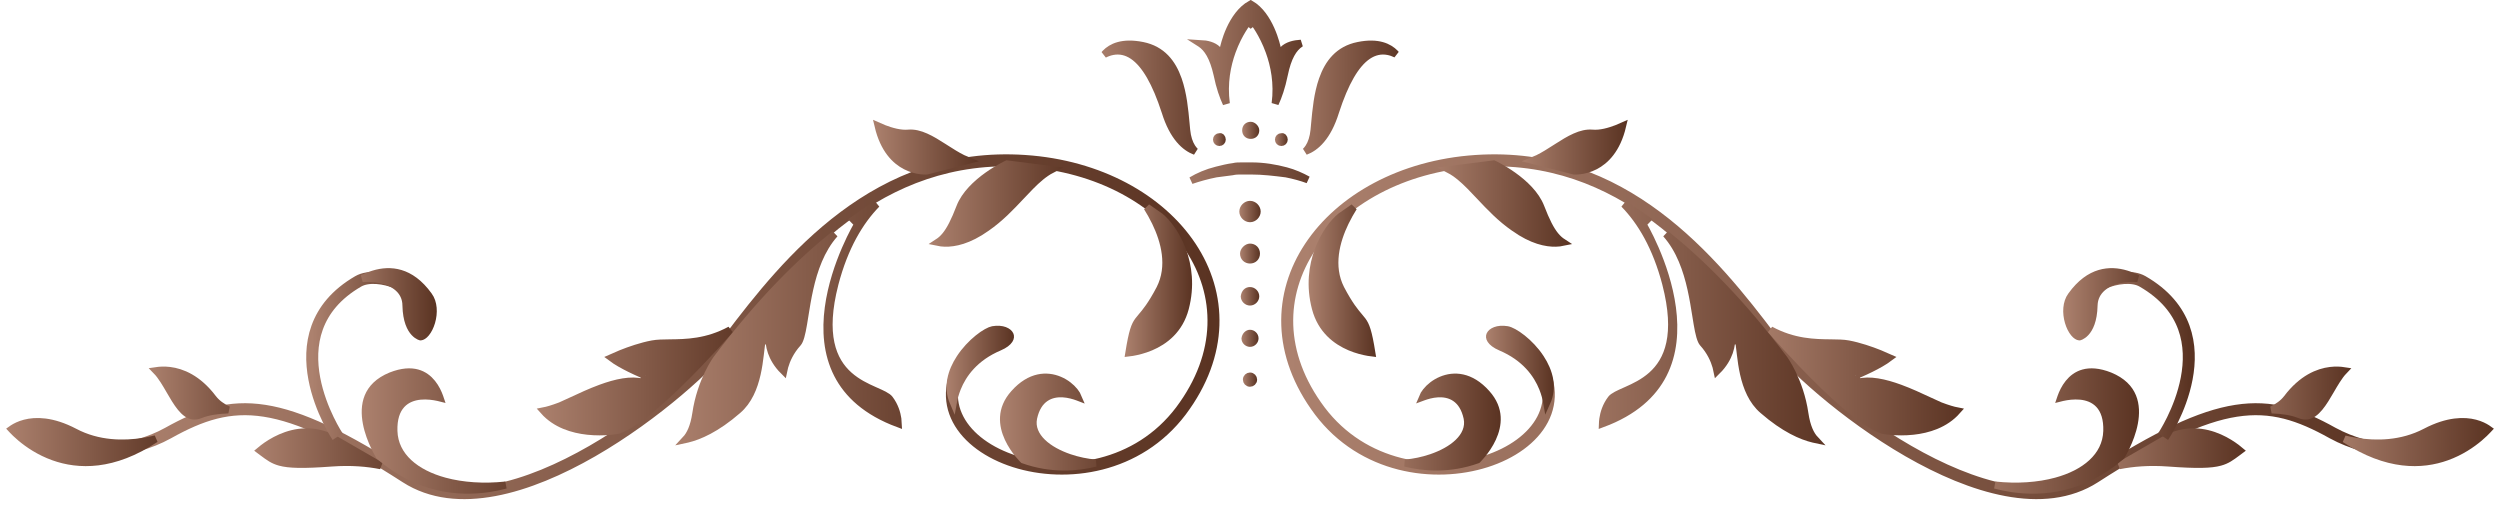 <svg id="icon" viewBox="0 0 351 71" fill="none" xmlns="http://www.w3.org/2000/svg">
<path d="M12.4 63.3C12.4 63.3 18.2 63.8 23.6 60.8C32.9 55.6 39.3 55.6 57 67C71.3 76.2 97.3 54.5 102.4 47.6C110.7 36.6 123.2 21.2 143.9 22.6C164.7 24 177.8 41.7 165.8 57.7C153.7 73.7 125.7 63.3 135.8 49.6" stroke="url(#paint0_linear_2_1218)" stroke-width="1.683" stroke-miterlimit="10" stroke-linecap="round"/>
<path d="M1.615 60.259C1.667 60.222 1.725 60.183 1.789 60.142C2.162 59.901 2.728 59.606 3.488 59.409C4.995 59.018 7.317 58.995 10.467 60.642C13.799 62.412 17.397 62.403 20.128 61.969C20.746 61.871 21.322 61.75 21.844 61.623C15.883 65.581 11.002 65.4 7.518 64.154C5.526 63.442 3.964 62.371 2.9 61.477C2.368 61.03 1.963 60.629 1.692 60.341C1.665 60.313 1.639 60.285 1.615 60.259Z" fill="url(#paint1_linear_2_1218)" stroke="url(#paint2_linear_2_1218)"/>
<path d="M29.902 55.902L29.902 55.903C30.446 56.618 31.203 57.146 32.047 57.545C30.632 57.591 29.233 57.782 28.112 58.237C27.356 58.543 26.764 58.419 26.218 58.041C25.634 57.636 25.101 56.934 24.561 56.072C24.316 55.679 24.076 55.267 23.834 54.849C23.813 54.813 23.793 54.778 23.773 54.743C23.511 54.292 23.244 53.835 22.968 53.408C22.651 52.917 22.305 52.438 21.918 52.043C22.413 51.969 23.073 51.927 23.839 52.021C25.531 52.23 27.784 53.111 29.902 55.902Z" fill="url(#paint3_linear_2_1218)" stroke="url(#paint4_linear_2_1218)"/>
<path d="M47.154 61.735L53.468 65.382C51.597 65.009 49.289 64.799 46.563 65.001C42.505 65.302 40.563 65.242 39.295 64.893C38.323 64.625 37.749 64.197 36.854 63.528C36.739 63.442 36.618 63.352 36.491 63.257C36.617 63.151 36.769 63.027 36.945 62.893C37.527 62.449 38.365 61.894 39.388 61.445C41.428 60.551 44.18 60.085 47.154 61.735Z" fill="url(#paint5_linear_2_1218)" stroke="url(#paint6_linear_2_1218)"/>
<path d="M47.4 61.3C47.4 61.3 37.7 46.8 50.3 39.5C53.1 37.9 59.4 40.6 59.1 43.1" stroke="url(#paint7_linear_2_1218)" stroke-width="1.683" stroke-miterlimit="10"/>
<path d="M60.194 41.492L60.194 41.492L60.198 41.497C60.919 42.472 60.972 43.94 60.595 45.222C60.41 45.853 60.131 46.398 59.821 46.774C59.525 47.132 59.254 47.278 59.049 47.297C59.046 47.297 59.043 47.296 59.04 47.295C58.997 47.282 58.926 47.258 58.838 47.216C58.663 47.132 58.413 46.978 58.155 46.698C57.644 46.146 57.049 45.05 57 42.894C56.998 41.842 56.559 41.011 55.869 40.404C55.191 39.808 54.285 39.44 53.337 39.247C52.553 39.088 51.707 39.044 50.888 39.106C51.368 38.863 51.901 38.637 52.469 38.466C53.627 38.118 54.918 37.998 56.225 38.39C57.528 38.78 58.898 39.691 60.194 41.492Z" fill="url(#paint8_linear_2_1218)" stroke="url(#paint9_linear_2_1218)"/>
<path d="M61.785 55.866C61.705 55.846 61.621 55.827 61.533 55.807C60.863 55.659 59.95 55.527 59.027 55.615C58.104 55.703 57.126 56.018 56.395 56.809C55.661 57.605 55.248 58.805 55.3 60.515C55.41 64.1 58.443 66.462 62.419 67.545C64.948 68.234 67.936 68.435 70.999 68.104C70.271 68.297 69.48 68.467 68.639 68.593C64.326 69.237 58.682 68.71 53.284 64.071C53.278 64.061 53.271 64.05 53.264 64.038C53.225 63.975 53.169 63.881 53.1 63.76C52.961 63.516 52.77 63.163 52.564 62.73C52.15 61.86 51.68 60.681 51.441 59.419C51.202 58.155 51.2 56.846 51.675 55.688C52.143 54.548 53.097 53.495 54.886 52.764C56.459 52.145 57.659 52.111 58.573 52.358C59.488 52.605 60.172 53.15 60.685 53.788C61.201 54.43 61.534 55.156 61.738 55.73C61.755 55.776 61.77 55.822 61.785 55.866Z" fill="url(#paint10_linear_2_1218)" stroke="url(#paint11_linear_2_1218)"/>
<path d="M76.317 57.694C76.838 57.594 77.588 57.381 78.677 56.968L78.687 56.964L78.697 56.96C79.188 56.749 79.742 56.49 80.343 56.21C81.524 55.659 82.887 55.022 84.323 54.494C86.489 53.697 88.631 53.228 90.266 53.682L90.585 52.736L90.586 52.736L90.586 52.736L90.586 52.736L90.585 52.736L90.584 52.735L90.576 52.732L90.543 52.719C90.515 52.707 90.472 52.689 90.417 52.667C90.307 52.621 90.147 52.554 89.951 52.468C89.558 52.297 89.019 52.053 88.434 51.764C87.516 51.31 86.53 50.764 85.813 50.224C86.165 50.064 86.636 49.859 87.186 49.639C88.422 49.145 90.038 48.583 91.592 48.291C92.279 48.163 93.102 48.154 94.038 48.143C96.31 48.118 99.248 48.086 102.521 46.312C101.286 47.701 99.748 49.391 98.09 51.116C96.095 53.192 93.933 55.313 91.92 57.024C89.902 58.739 88.093 59.989 86.777 60.414C86.764 60.417 86.746 60.42 86.723 60.424C86.668 60.434 86.584 60.448 86.476 60.464C86.259 60.496 85.944 60.536 85.552 60.569C84.768 60.634 83.689 60.667 82.503 60.54C80.388 60.314 78.002 59.586 76.317 57.694Z" fill="url(#paint12_linear_2_1218)" stroke="url(#paint13_linear_2_1218)"/>
<path d="M108 47.917C108 47.917 108 47.917 107.996 47.917L107.011 47.797C106.927 48.196 106.864 48.737 106.794 49.34C106.775 49.498 106.756 49.661 106.736 49.826C106.639 50.639 106.513 51.559 106.3 52.502C105.871 54.399 105.104 56.322 103.576 57.619L103.576 57.619L103.572 57.623C100.575 60.227 98.146 61.26 96.497 61.651C96.413 61.671 96.33 61.689 96.25 61.706C96.879 61.033 97.42 59.919 97.695 58.074L97.695 58.072C98.036 55.733 98.767 53.807 99.413 52.467C99.736 51.797 100.036 51.275 100.255 50.923C100.364 50.746 100.452 50.613 100.513 50.524C100.543 50.48 100.566 50.447 100.581 50.426L100.598 50.403L100.601 50.398C106.609 42.409 112.273 36.793 117.204 32.85C115.251 35.048 114.278 37.923 113.687 40.566C113.392 41.886 113.186 43.177 113.005 44.311C112.939 44.727 112.876 45.121 112.813 45.488C112.695 46.18 112.579 46.77 112.443 47.241C112.304 47.723 112.162 48.015 112.029 48.165C110.967 49.333 110.436 50.555 110.169 51.488C110.106 51.708 110.058 51.912 110.021 52.096C109.064 51.149 108.562 50.191 108.297 49.435C108.135 48.972 108.061 48.583 108.027 48.313C108.011 48.178 108.004 48.074 108.001 48.006C108 47.972 108 47.947 108 47.932L108 47.917ZM108 47.917L108 47.917L108 47.916L108 47.916C108 47.915 108 47.916 108 47.917L108 47.917ZM119.833 30.852C120.97 30.032 122.059 29.305 123.094 28.66C120.73 31.088 118.59 34.625 117.216 39.873L117.216 39.876C116.304 43.423 116.215 46.105 116.655 48.168C117.097 50.243 118.068 51.664 119.218 52.686C120.356 53.698 121.656 54.309 122.728 54.786C122.816 54.826 122.903 54.864 122.987 54.901C123.424 55.095 123.806 55.265 124.132 55.438C124.525 55.647 124.77 55.83 124.902 56.003C125.637 56.967 125.939 58.005 126.055 58.809C126.093 59.069 126.111 59.302 126.118 59.498C121.616 57.83 118.997 55.346 117.576 52.572C116.082 49.656 115.879 46.356 116.296 43.216C116.712 40.077 117.745 37.136 118.678 34.973C119.144 33.893 119.583 33.011 119.905 32.401C120.067 32.095 120.198 31.858 120.289 31.698C120.335 31.618 120.37 31.557 120.394 31.517L120.42 31.472L120.426 31.461L120.428 31.459L120.428 31.458L120.428 31.458L120.428 31.458L119.833 30.852Z" fill="url(#paint14_linear_2_1218)" stroke="url(#paint15_linear_2_1218)"/>
<path d="M130.119 24.005C130.115 24.005 130.11 24.005 130.104 24.005C130.066 24.007 130.007 24.009 129.93 24.01C129.776 24.01 129.549 24.002 129.27 23.968C128.711 23.9 127.952 23.729 127.154 23.318C125.716 22.578 124.077 21.024 123.29 17.695C123.534 17.805 123.815 17.924 124.121 18.042C125.105 18.42 126.422 18.809 127.545 18.698C128.331 18.633 129.13 18.833 129.965 19.203C130.805 19.574 131.646 20.1 132.518 20.659C132.584 20.701 132.651 20.744 132.718 20.787C133.516 21.298 134.34 21.827 135.168 22.235C135.39 22.344 135.615 22.446 135.842 22.537L130.119 24.005Z" fill="url(#paint16_linear_2_1218)" stroke="url(#paint17_linear_2_1218)"/>
<path d="M147.642 23.814C146.589 24.363 145.635 25.214 144.695 26.16C144.248 26.611 143.801 27.085 143.343 27.572C141.941 29.062 140.438 30.658 138.515 31.989L138.515 31.989L138.51 31.993C135.989 33.786 133.994 34.172 132.663 34.138C132.279 34.128 131.947 34.083 131.669 34.025C132.038 33.786 132.389 33.481 132.738 33.053C133.39 32.252 134.013 31.04 134.767 29.079C135.463 27.27 137.112 25.741 138.652 24.645C139.414 24.103 140.131 23.678 140.657 23.39C140.92 23.246 141.135 23.136 141.283 23.063C141.32 23.044 141.353 23.028 141.382 23.015L147.642 23.814Z" fill="url(#paint18_linear_2_1218)" stroke="url(#paint19_linear_2_1218)"/>
<path d="M158.984 49.474C158.801 49.505 158.636 49.529 158.493 49.546C158.988 46.46 159.317 45.667 159.802 45.01C159.93 44.837 160.076 44.666 160.244 44.468C160.81 43.803 161.629 42.843 162.843 40.533L162.843 40.533L162.846 40.527C164.455 37.361 163.495 33.848 162.225 31.22C161.849 30.441 161.44 29.728 161.05 29.11L162.899 30.4C164.875 32.01 168.054 37.01 166.416 43.273C165.617 46.328 163.511 47.904 161.568 48.727C160.593 49.139 159.667 49.358 158.984 49.474Z" fill="url(#paint20_linear_2_1218)" stroke="url(#paint21_linear_2_1218)"/>
<path d="M140.305 48.74C136.866 50.199 135.203 52.533 134.411 54.514C134.117 55.249 133.943 55.933 133.841 56.503C132.91 54.336 133.55 52.131 134.768 50.274C135.499 49.16 136.424 48.198 137.298 47.492C138.19 46.772 138.963 46.371 139.386 46.292C140.786 46.06 141.609 46.56 141.808 46.995C141.898 47.192 141.901 47.439 141.708 47.734C141.504 48.046 141.076 48.412 140.305 48.74Z" fill="url(#paint22_linear_2_1218)" stroke="url(#paint23_linear_2_1218)"/>
<path d="M142.372 55.234L142.372 55.234L142.374 55.232C143.515 53.949 144.676 53.306 145.752 53.066C146.831 52.826 147.862 52.983 148.755 53.361C149.652 53.74 150.397 54.338 150.89 54.958C151.123 55.252 151.285 55.531 151.387 55.78C151.368 55.773 151.349 55.765 151.33 55.758C150.79 55.556 150.041 55.336 149.242 55.288C148.443 55.241 147.555 55.364 146.782 55.892C146.001 56.426 145.406 57.326 145.111 58.695L145.111 58.695L145.11 58.7C144.84 60.022 145.414 61.186 146.367 62.106C147.314 63.022 148.679 63.747 150.151 64.248C151.33 64.65 152.601 64.916 153.825 65.019C151.209 65.672 147.63 65.971 143.67 64.566C143.634 64.53 143.585 64.48 143.525 64.418C143.385 64.271 143.188 64.055 142.964 63.781C142.514 63.23 141.962 62.453 141.542 61.541C141.121 60.628 140.84 59.599 140.904 58.533C140.967 57.477 141.37 56.352 142.372 55.234Z" fill="url(#paint24_linear_2_1218)" stroke="url(#paint25_linear_2_1218)"/>
<path d="M338.7 63.3C338.7 63.3 333 63.8 327.5 60.8C318.2 55.6 311.8 55.6 294.1 67C279.8 76.2 253.8 54.5 248.7 47.6C240.4 36.6 227.9 21.2 207.2 22.6C186.4 24 173.3 41.7 185.3 57.7C197.4 73.7 225.4 63.3 215.3 49.6" stroke="url(#paint26_linear_2_1218)" stroke-width="1.683" stroke-miterlimit="10" stroke-linecap="round"/>
<path d="M349.211 60.142C349.276 60.183 349.334 60.223 349.387 60.261C349.363 60.287 349.338 60.314 349.311 60.343C349.043 60.63 348.641 61.031 348.113 61.478C347.056 62.372 345.504 63.442 343.519 64.154C340.052 65.398 335.181 65.581 329.197 61.64C329.697 61.761 330.246 61.875 330.834 61.969C333.555 62.403 337.151 62.411 340.532 60.643C343.682 58.995 346.005 59.018 347.512 59.409C348.272 59.606 348.838 59.901 349.211 60.142Z" fill="url(#paint27_linear_2_1218)" stroke="url(#paint28_linear_2_1218)"/>
<path d="M322.888 58.237C321.767 57.782 320.368 57.591 318.953 57.545C319.797 57.146 320.554 56.618 321.098 55.903L321.098 55.902C323.216 53.111 325.469 52.23 327.161 52.021C327.938 51.925 328.607 51.97 329.104 52.047C328.726 52.442 328.387 52.92 328.073 53.41C327.8 53.835 327.534 54.292 327.272 54.742L327.257 54.768C326.998 55.213 326.742 55.653 326.478 56.07C325.932 56.931 325.39 57.633 324.798 58.039C324.243 58.42 323.644 58.543 322.888 58.237Z" fill="url(#paint29_linear_2_1218)" stroke="url(#paint30_linear_2_1218)"/>
<path d="M304.437 65.001C301.711 64.799 299.403 65.009 297.532 65.382L303.846 61.735C306.82 60.085 309.572 60.551 311.612 61.445C312.635 61.894 313.473 62.449 314.055 62.893C314.231 63.027 314.383 63.151 314.509 63.257C314.382 63.352 314.261 63.442 314.146 63.528C313.251 64.197 312.677 64.625 311.705 64.893C310.437 65.242 308.495 65.302 304.437 65.001Z" fill="url(#paint31_linear_2_1218)" stroke="url(#paint32_linear_2_1218)"/>
<path d="M303.7 61.3C303.7 61.3 313.5 46.8 300.8 39.5C298 37.9 291.7 40.6 292.1 43.1" stroke="url(#paint33_linear_2_1218)" stroke-width="1.683" stroke-miterlimit="10"/>
<path d="M298.531 38.466C299.098 38.637 299.629 38.862 300.109 39.104C299.303 39.045 298.472 39.09 297.7 39.248C295.839 39.628 294.06 40.735 294 42.886H294L294 42.889C293.952 45.048 293.356 46.146 292.845 46.698C292.587 46.978 292.337 47.132 292.162 47.216C292.073 47.258 292.003 47.282 291.96 47.295C291.957 47.296 291.954 47.297 291.951 47.297C291.746 47.278 291.475 47.132 291.179 46.774C290.869 46.398 290.59 45.853 290.405 45.222C290.028 43.94 290.081 42.472 290.802 41.497L290.802 41.497L290.806 41.492C292.102 39.691 293.472 38.78 294.775 38.39C296.082 37.998 297.373 38.118 298.531 38.466Z" fill="url(#paint34_linear_2_1218)" stroke="url(#paint35_linear_2_1218)"/>
<path d="M280.101 68.104C283.164 68.435 286.152 68.234 288.681 67.545C292.657 66.462 295.689 64.1 295.8 60.515C295.852 58.805 295.439 57.605 294.705 56.809C293.974 56.018 292.996 55.703 292.073 55.615C291.15 55.527 290.237 55.659 289.567 55.807C289.479 55.827 289.395 55.846 289.315 55.866C289.33 55.822 289.345 55.776 289.362 55.73C289.566 55.156 289.899 54.43 290.415 53.788C290.928 53.15 291.612 52.605 292.527 52.358C293.441 52.111 294.641 52.145 296.214 52.764C298.003 53.495 298.957 54.548 299.425 55.688C299.9 56.846 299.898 58.155 299.659 59.419C299.42 60.681 298.95 61.86 298.536 62.73C298.33 63.163 298.139 63.516 298 63.76C297.931 63.881 297.875 63.975 297.836 64.038C297.829 64.05 297.822 64.061 297.816 64.071C292.417 68.71 286.774 69.237 282.461 68.593C281.62 68.467 280.829 68.297 280.101 68.104Z" fill="url(#paint36_linear_2_1218)" stroke="url(#paint37_linear_2_1218)"/>
<path d="M248.579 46.312C251.852 48.086 254.79 48.118 257.062 48.143C257.998 48.154 258.821 48.163 259.508 48.291C261.062 48.583 262.678 49.145 263.914 49.639C264.464 49.859 264.935 50.064 265.287 50.224C264.57 50.764 263.584 51.31 262.666 51.764C262.081 52.053 261.542 52.297 261.149 52.468C260.952 52.554 260.793 52.621 260.683 52.667C260.628 52.689 260.585 52.707 260.557 52.719L260.524 52.732L260.517 52.735L260.515 52.736L260.514 52.736L260.514 52.736L260.514 52.736L260.515 52.736L260.834 53.682C262.469 53.228 264.611 53.697 266.777 54.494C268.213 55.022 269.576 55.659 270.757 56.21C271.358 56.49 271.912 56.749 272.403 56.96L272.413 56.964L272.423 56.968C273.512 57.381 274.262 57.594 274.783 57.694C273.098 59.586 270.712 60.314 268.597 60.54C267.411 60.667 266.332 60.634 265.548 60.569C265.156 60.536 264.841 60.496 264.624 60.464C264.516 60.448 264.432 60.434 264.377 60.424C264.354 60.42 264.336 60.417 264.323 60.414C263.007 59.989 261.198 58.739 259.18 57.024C257.167 55.313 255.005 53.192 253.011 51.116C251.352 49.391 249.814 47.701 248.579 46.312Z" fill="url(#paint38_linear_2_1218)" stroke="url(#paint39_linear_2_1218)"/>
<path d="M253.405 58.072L253.405 58.074C253.68 59.919 254.221 61.033 254.85 61.706C254.77 61.689 254.687 61.671 254.603 61.651C252.954 61.26 250.525 60.227 247.528 57.623L247.528 57.623L247.524 57.619C245.996 56.322 245.229 54.399 244.8 52.502C244.587 51.559 244.461 50.639 244.364 49.826C244.344 49.661 244.325 49.499 244.306 49.34C244.236 48.737 244.173 48.196 244.089 47.797L243.104 47.917C243.1 47.917 243.1 47.917 243.1 47.917L243.1 47.932C243.1 47.947 243.1 47.972 243.099 48.006C243.096 48.074 243.089 48.178 243.073 48.313C243.039 48.583 242.965 48.972 242.803 49.435C242.538 50.191 242.036 51.149 241.079 52.096C241.042 51.912 240.994 51.708 240.931 51.488C240.664 50.555 240.133 49.333 239.071 48.165C238.938 48.015 238.796 47.723 238.657 47.241C238.521 46.77 238.405 46.18 238.287 45.488C238.224 45.121 238.161 44.727 238.095 44.311C237.914 43.177 237.708 41.886 237.413 40.566C236.821 37.923 235.849 35.048 233.896 32.85C238.827 36.793 244.491 42.409 250.499 50.399C250.499 50.399 250.5 50.4 250.5 50.401L250.502 50.403L250.519 50.426C250.534 50.447 250.557 50.48 250.587 50.524C250.648 50.613 250.736 50.746 250.845 50.923C251.064 51.275 251.364 51.797 251.687 52.467C252.333 53.807 253.064 55.733 253.405 58.072ZM228.006 28.66C229.041 29.305 230.13 30.032 231.267 30.852L230.672 31.458L230.672 31.458L230.672 31.458L230.672 31.459L230.674 31.461L230.68 31.472L230.706 31.517C230.73 31.557 230.765 31.618 230.811 31.698C230.902 31.858 231.033 32.095 231.194 32.401C231.517 33.011 231.956 33.893 232.422 34.973C233.355 37.136 234.388 40.077 234.804 43.216C235.221 46.356 235.018 49.656 233.524 52.572C232.103 55.346 229.484 57.83 224.982 59.498C224.989 59.302 225.007 59.069 225.045 58.809C225.161 58.005 225.463 56.967 226.198 56.003C226.33 55.83 226.575 55.647 226.968 55.438C227.294 55.265 227.676 55.095 228.113 54.901C228.197 54.864 228.284 54.826 228.372 54.786C229.444 54.309 230.744 53.698 231.882 52.686C233.032 51.664 234.003 50.243 234.445 48.168C234.885 46.105 234.796 43.423 233.884 39.876L233.884 39.873C232.51 34.625 230.37 31.088 228.006 28.66Z" fill="url(#paint40_linear_2_1218)" stroke="url(#paint41_linear_2_1218)"/>
<path d="M215.258 22.537C215.485 22.446 215.71 22.344 215.932 22.235C216.76 21.827 217.584 21.298 218.382 20.787C218.449 20.744 218.516 20.701 218.582 20.659C219.454 20.1 220.295 19.574 221.135 19.203C221.97 18.833 222.769 18.633 223.555 18.698C224.678 18.809 225.995 18.42 226.979 18.042C227.285 17.924 227.566 17.805 227.81 17.695C227.023 21.024 225.384 22.578 223.946 23.318C223.148 23.729 222.389 23.9 221.83 23.968C221.551 24.002 221.324 24.01 221.17 24.01C221.092 24.009 221.034 24.007 220.996 24.005C220.99 24.005 220.985 24.005 220.981 24.005L215.258 22.537Z" fill="url(#paint42_linear_2_1218)" stroke="url(#paint43_linear_2_1218)"/>
<path d="M212.59 31.993L212.59 31.992L212.585 31.989C210.662 30.658 209.159 29.062 207.757 27.572C207.299 27.085 206.852 26.611 206.405 26.16C205.465 25.214 204.511 24.363 203.458 23.814L209.718 23.015C209.747 23.028 209.78 23.044 209.817 23.063C209.965 23.136 210.18 23.246 210.443 23.39C210.969 23.678 211.686 24.103 212.447 24.645C213.988 25.741 215.637 27.27 216.333 29.079C217.087 31.04 217.71 32.252 218.362 33.053C218.711 33.481 219.062 33.786 219.431 34.025C219.153 34.083 218.821 34.128 218.437 34.138C217.106 34.172 215.111 33.786 212.59 31.993Z" fill="url(#paint44_linear_2_1218)" stroke="url(#paint45_linear_2_1218)"/>
<path d="M191.298 45.01C191.783 45.667 192.112 46.46 192.607 49.546C192.464 49.529 192.299 49.505 192.116 49.474C191.433 49.358 190.506 49.139 189.532 48.727C187.589 47.904 185.483 46.328 184.684 43.273C183.045 37.01 186.225 32.01 188.201 30.4L190.05 29.11C189.66 29.728 189.251 30.441 188.875 31.22C187.605 33.848 186.645 37.361 188.254 40.527L188.254 40.527L188.257 40.533C189.471 42.843 190.289 43.803 190.856 44.468C191.024 44.666 191.17 44.837 191.298 45.01Z" fill="url(#paint46_linear_2_1218)" stroke="url(#paint47_linear_2_1218)"/>
<path d="M216.307 50.274C217.53 52.14 218.156 54.358 217.165 56.539C217.064 55.962 216.89 55.265 216.589 54.514C215.797 52.533 214.134 50.199 210.695 48.74C209.924 48.412 209.496 48.046 209.292 47.734C209.099 47.439 209.102 47.192 209.192 46.995C209.391 46.56 210.214 46.06 211.616 46.293C212.064 46.371 212.857 46.775 213.76 47.494C214.646 48.2 215.577 49.161 216.307 50.274Z" fill="url(#paint48_linear_2_1218)" stroke="url(#paint49_linear_2_1218)"/>
<path d="M207.43 64.566C203.47 65.971 199.891 65.672 197.275 65.019C198.499 64.916 199.77 64.65 200.949 64.248C202.421 63.747 203.786 63.022 204.733 62.106C205.686 61.186 206.26 60.022 205.99 58.7L205.99 58.7L205.989 58.695C205.694 57.326 205.099 56.426 204.318 55.892C203.545 55.364 202.657 55.241 201.858 55.288C201.059 55.336 200.31 55.556 199.77 55.758C199.751 55.765 199.732 55.773 199.713 55.78C199.814 55.531 199.977 55.252 200.21 54.958C200.703 54.338 201.448 53.74 202.345 53.361C203.238 52.983 204.269 52.826 205.348 53.066C206.424 53.306 207.585 53.949 208.726 55.232L208.728 55.234C209.73 56.352 210.133 57.477 210.196 58.533C210.26 59.599 209.979 60.628 209.558 61.541C209.138 62.453 208.586 63.23 208.136 63.781C207.912 64.055 207.715 64.271 207.575 64.418C207.515 64.48 207.466 64.53 207.43 64.566Z" fill="url(#paint50_linear_2_1218)" stroke="url(#paint51_linear_2_1218)"/>
<path d="M175.5 52.8C175.792 52.8 176 53.043 176 53.3C176 53.592 175.757 53.8 175.5 53.8C175.208 53.8 175 53.557 175 53.3C175 53.008 175.243 52.8 175.5 52.8Z" fill="url(#paint52_linear_2_1218)" stroke="url(#paint53_linear_2_1218)"/>
<path d="M175.5 46.8C175.851 46.8 176.2 47.103 176.2 47.5C176.2 47.851 175.897 48.2 175.5 48.2C175.159 48.2 174.82 47.914 174.801 47.533C174.885 47.041 175.216 46.8 175.5 46.8Z" fill="url(#paint54_linear_2_1218)" stroke="url(#paint55_linear_2_1218)"/>
<path d="M175.5 40.8C175.924 40.8 176.3 41.176 176.3 41.6C176.3 42.024 175.924 42.4 175.5 42.4C175.086 42.4 174.717 42.041 174.701 41.629C174.743 41.334 174.852 41.13 174.979 41.004C175.105 40.877 175.276 40.8 175.5 40.8Z" fill="url(#paint56_linear_2_1218)" stroke="url(#paint57_linear_2_1218)"/>
<path d="M175.5 34.7C176.024 34.7 176.4 35.076 176.4 35.6C176.4 36.124 176.024 36.5 175.5 36.5C174.976 36.5 174.6 36.124 174.6 35.6C174.6 35.413 174.699 35.183 174.891 34.991C175.083 34.799 175.313 34.7 175.5 34.7Z" fill="url(#paint58_linear_2_1218)" stroke="url(#paint59_linear_2_1218)"/>
<path d="M175.5 28.7C176.024 28.7 176.5 29.176 176.5 29.7C176.5 30.224 176.024 30.7 175.5 30.7C174.976 30.7 174.5 30.224 174.5 29.7C174.5 29.176 174.976 28.7 175.5 28.7Z" fill="url(#paint60_linear_2_1218)" stroke="url(#paint61_linear_2_1218)"/>
<path d="M163.578 15.653L163.578 15.652L163.575 15.646C162.272 11.636 160.781 9.013 159.055 7.848C158.167 7.249 157.216 7.035 156.229 7.223C155.828 7.299 155.431 7.439 155.035 7.638C155.09 7.575 155.147 7.511 155.208 7.449C156.024 6.612 157.544 5.819 160.402 6.39C163.169 6.944 164.613 8.84 165.428 11.165C166.135 13.183 166.343 15.452 166.517 17.341C166.546 17.655 166.573 17.959 166.602 18.25C166.708 19.307 166.976 20.101 167.36 20.694C167.499 20.908 167.651 21.093 167.812 21.252C166.402 20.725 164.705 19.305 163.578 15.653Z" fill="url(#paint62_linear_2_1218)" stroke="url(#paint63_linear_2_1218)"/>
<path d="M187.522 15.653C186.395 19.305 184.698 20.725 183.288 21.252C183.449 21.093 183.601 20.908 183.74 20.694C184.124 20.101 184.392 19.307 184.498 18.25C184.527 17.959 184.554 17.655 184.583 17.341C184.757 15.452 184.965 13.183 185.672 11.165C186.487 8.84 187.931 6.944 190.698 6.39L190.7 6.39C193.503 5.82 195.026 6.61 195.857 7.451C195.908 7.503 195.957 7.555 196.003 7.608C195.628 7.425 195.251 7.295 194.871 7.223C193.884 7.035 192.933 7.249 192.045 7.848C190.319 9.013 188.828 11.636 187.524 15.646L187.524 15.646L187.522 15.653Z" fill="url(#paint64_linear_2_1218)" stroke="url(#paint65_linear_2_1218)"/>
<path d="M175.6 3.4C175.213 3.084 175.213 3.084 175.212 3.084L175.212 3.085L175.211 3.086L175.207 3.091L175.194 3.107C175.184 3.12 175.168 3.14 175.149 3.164C175.111 3.214 175.056 3.287 174.989 3.381C174.853 3.569 174.665 3.845 174.448 4.198C174.016 4.905 173.469 5.929 173.005 7.204C172.3 9.144 171.786 11.673 172.171 14.548C171.72 13.575 171.247 12.251 170.89 10.5L170.89 10.5L170.888 10.491C170.325 7.984 169.506 6.762 168.565 6.134C168.553 6.126 168.542 6.119 168.53 6.111C169.467 6.162 170.383 6.39 170.946 6.954L171.607 7.614L171.79 6.698L171.79 6.698L171.79 6.698L171.79 6.698L171.791 6.697L171.792 6.688L171.8 6.651C171.808 6.617 171.819 6.566 171.835 6.499C171.868 6.367 171.917 6.173 171.987 5.935C172.128 5.458 172.348 4.806 172.667 4.108C173.281 2.764 174.225 1.326 175.596 0.565C176.92 1.325 177.841 2.76 178.444 4.105C178.757 4.803 178.975 5.456 179.114 5.934C179.183 6.172 179.233 6.366 179.265 6.499C179.281 6.565 179.292 6.617 179.3 6.65L179.308 6.688L179.309 6.697L179.31 6.698L179.31 6.698L179.31 6.698L179.31 6.698L179.493 7.614L180.154 6.954C180.734 6.373 181.686 6.131 182.652 6.075C182.621 6.094 182.591 6.114 182.56 6.134C181.613 6.765 180.821 7.995 180.31 10.5C179.954 12.244 179.484 13.565 179.034 14.536C179.41 11.698 178.897 9.181 178.195 7.242C177.732 5.962 177.185 4.929 176.753 4.215C176.537 3.857 176.349 3.579 176.213 3.388C176.146 3.293 176.091 3.219 176.053 3.169C176.034 3.143 176.019 3.124 176.008 3.11L175.995 3.094L175.992 3.089L175.991 3.088L175.99 3.087C175.99 3.087 175.99 3.087 175.6 3.4ZM175.6 3.4L175.213 3.084L175.603 2.606L175.99 3.087L175.6 3.4Z" fill="url(#paint66_linear_2_1218)" stroke="url(#paint67_linear_2_1218)"/>
<path d="M176.3 18.3C176.3 18.724 176.024 19 175.6 19C175.176 19 174.9 18.724 174.9 18.3C174.9 17.876 175.176 17.6 175.6 17.6C175.737 17.6 175.917 17.674 176.071 17.828C176.226 17.983 176.3 18.163 176.3 18.3Z" fill="url(#paint68_linear_2_1218)" stroke="url(#paint69_linear_2_1218)"/>
<path d="M171.2 19.2H171.25L171.298 19.19C171.343 19.181 171.401 19.19 171.471 19.265C171.547 19.347 171.6 19.476 171.6 19.6C171.6 19.824 171.424 20 171.2 20C170.976 20 170.8 19.824 170.8 19.6C170.8 19.376 170.976 19.2 171.2 19.2Z" fill="url(#paint70_linear_2_1218)" stroke="url(#paint71_linear_2_1218)"/>
<path d="M179.9 19.2H179.949L179.998 19.19C180.043 19.181 180.101 19.19 180.171 19.265C180.247 19.347 180.3 19.476 180.3 19.6C180.3 19.824 180.124 20 179.9 20C179.676 20 179.5 19.824 179.5 19.6C179.5 19.376 179.676 19.2 179.9 19.2Z" fill="url(#paint72_linear_2_1218)" stroke="url(#paint73_linear_2_1218)"/>
<path d="M167.256 25.344C168.251 24.748 169.414 24.237 170.821 23.885C171.627 23.684 172.397 23.492 173.162 23.396L173.192 23.392L173.221 23.385C173.551 23.303 173.887 23.3 174.4 23.3H174.402H174.405H174.407H174.409H174.412H174.414H174.416H174.419H174.421H174.424H174.426H174.428H174.431H174.433H174.435H174.438H174.44H174.443H174.445H174.447H174.45H174.452H174.454H174.457H174.459H174.462H174.464H174.466H174.469H174.471H174.474H174.476H174.479H174.481H174.483H174.486H174.488H174.491H174.493H174.495H174.498H174.5H174.503H174.505H174.508H174.51H174.512H174.515H174.517H174.52H174.522H174.525H174.527H174.53H174.532H174.535H174.537H174.539H174.542H174.544H174.547H174.549H174.552H174.554H174.557H174.559H174.562H174.564H174.567H174.569H174.572H174.574H174.577H174.579H174.582H174.584H174.587H174.589H174.592H174.594H174.597H174.599H174.602H174.604H174.607H174.609H174.612H174.614H174.617H174.619H174.622H174.624H174.627H174.629H174.632H174.634H174.637H174.639H174.642H174.644H174.647H174.649H174.652H174.654H174.657H174.659H174.662H174.665H174.667H174.67H174.672H174.675H174.677H174.68H174.682H174.685H174.687H174.69H174.693H174.695H174.698H174.7H174.703H174.705H174.708H174.71H174.713H174.716H174.718H174.721H174.723H174.726H174.728H174.731H174.734H174.736H174.739H174.741H174.744H174.746H174.749H174.752H174.754H174.757H174.759H174.762H174.765H174.767H174.77H174.772H174.775H174.777H174.78H174.783H174.785H174.788H174.79H174.793H174.796H174.798H174.801H174.803H174.806H174.809H174.811H174.814H174.816H174.819H174.822H174.824H174.827H174.829H174.832H174.835H174.837H174.84H174.842H174.845H174.848H174.85H174.853H174.855H174.858H174.861H174.863H174.866H174.869H174.871H174.874H174.876H174.879H174.882H174.884H174.887H174.889H174.892H174.895H174.897H174.9H174.903H174.905H174.908H174.91H174.913H174.916H174.918H174.921H174.924H174.926H174.929H174.931H174.934H174.937H174.939H174.942H174.945H174.947H174.95H174.952H174.955H174.958H174.96H174.963H174.966H174.968H174.971H174.974H174.976H174.979H174.981H174.984H174.987H174.989H174.992H174.995H174.997H175H175.003H175.005H175.008H175.01H175.013H175.016H175.018H175.021H175.024H175.026H175.029H175.032H175.034H175.037H175.039H175.042H175.045H175.047H175.05H175.053H175.055H175.058H175.061H175.063H175.066H175.068H175.071H175.074H175.076H175.079H175.082H175.084H175.087H175.09H175.092H175.095H175.097H175.1H175.103H175.105H175.108H175.111H175.113H175.116H175.119H175.121H175.124H175.126H175.129H175.132H175.134H175.137H175.14H175.142H175.145H175.147H175.15H175.153H175.155H175.158H175.161H175.163H175.166H175.169H175.171H175.174H175.176H175.179H175.182H175.184H175.187H175.19H175.192H175.195H175.197H175.2H175.203H175.205H175.208H175.21H175.213H175.216H175.218H175.221H175.224H175.226H175.229H175.231H175.234H175.237H175.239H175.242H175.245H175.247H175.25H175.252H175.255H175.258H175.26H175.263H175.265H175.268H175.271H175.273H175.276H175.278H175.281H175.284H175.286H175.289H175.291H175.294H175.297H175.299H175.302H175.304H175.307H175.31H175.312H175.315H175.317H175.32H175.323H175.325H175.328H175.33H175.333H175.335H175.338H175.341H175.343H175.346H175.348H175.351H175.354H175.356H175.359H175.361H175.364H175.366H175.369H175.372H175.374H175.377H175.379H175.382H175.384H175.387H175.39H175.392H175.395H175.397H175.4H175.402H175.405H175.407H175.41H175.413H175.415H175.418H175.42H175.423H175.425H175.428H175.43H175.433H175.435H175.438H175.44H175.443H175.446H175.448H175.451H175.453H175.456H175.458H175.461H175.463H175.466H175.468H175.471H175.473H175.476H175.478H175.481H175.483H175.486H175.488H175.491H175.493H175.496H175.498H175.501H175.503H175.506H175.508H175.511H175.513H175.516H175.518H175.521H175.523H175.526H175.528H175.531H175.533H175.536H175.538H175.541H175.543H175.546H175.548H175.551H175.553H175.556H175.558H175.561H175.563H175.565H175.568H175.57H175.573H175.575H175.578H175.58H175.583H175.585H175.587H175.59H175.592H175.595H175.597H175.6H175.602H175.605H175.607H175.609H175.612H175.614H175.617H175.619H175.621H175.624H175.626H175.629H175.631H175.634H175.636H175.638H175.641H175.643H175.646H175.648H175.65H175.653H175.655H175.657H175.66H175.662H175.665H175.667H175.669H175.672H175.674H175.676H175.679H175.681H175.684H175.686H175.688H175.691H175.693H175.695H175.698H175.7C177.445 23.3 179.101 23.591 180.571 23.983C181.67 24.276 182.718 24.739 183.629 25.244C182.72 24.91 181.71 24.632 180.598 24.41L180.58 24.406L180.562 24.404L180.55 24.402C178.958 24.203 177.331 24 175.6 24H175.598H175.595H175.593H175.591H175.588H175.586H175.584H175.581H175.579H175.576H175.574H175.572H175.569H175.567H175.565H175.562H175.56H175.557H175.555H175.553H175.55H175.548H175.545H175.543H175.541H175.538H175.536H175.533H175.531H175.529H175.526H175.524H175.521H175.519H175.517H175.514H175.512H175.509H175.507H175.504H175.502H175.5H175.497H175.495H175.492H175.49H175.487H175.485H175.483H175.48H175.478H175.475H175.473H175.47H175.468H175.465H175.463H175.46H175.458H175.456H175.453H175.451H175.448H175.446H175.443H175.441H175.438H175.436H175.433H175.431H175.428H175.426H175.423H175.421H175.418H175.416H175.413H175.411H175.408H175.406H175.403H175.401H175.398H175.396H175.393H175.391H175.388H175.386H175.383H175.381H175.378H175.376H175.373H175.371H175.368H175.366H175.363H175.361H175.358H175.356H175.353H175.351H175.348H175.346H175.343H175.34H175.338H175.335H175.333H175.33H175.328H175.325H175.323H175.32H175.318H175.315H175.312H175.31H175.307H175.305H175.302H175.3H175.297H175.295H175.292H175.289H175.287H175.284H175.282H175.279H175.277H175.274H175.272H175.269H175.266H175.264H175.261H175.259H175.256H175.254H175.251H175.248H175.246H175.243H175.241H175.238H175.235H175.233H175.23H175.228H175.225H175.223H175.22H175.217H175.215H175.212H175.21H175.207H175.204H175.202H175.199H175.197H175.194H175.191H175.189H175.186H175.184H175.181H175.178H175.176H175.173H175.171H175.168H175.165H175.163H175.16H175.158H175.155H175.152H175.15H175.147H175.144H175.142H175.139H175.137H175.134H175.131H175.129H175.126H175.124H175.121H175.118H175.116H175.113H175.11H175.108H175.105H175.103H175.1H175.097H175.095H175.092H175.09H175.087H175.084H175.082H175.079H175.076H175.074H175.071H175.068H175.066H175.063H175.061H175.058H175.055H175.053H175.05H175.047H175.045H175.042H175.04H175.037H175.034H175.032H175.029H175.026H175.024H175.021H175.019H175.016H175.013H175.011H175.008H175.005H175.003H175H174.997H174.995H174.992H174.99H174.987H174.984H174.982H174.979H174.976H174.974H174.971H174.968H174.966H174.963H174.961H174.958H174.955H174.953H174.95H174.947H174.945H174.942H174.939H174.937H174.934H174.932H174.929H174.926H174.924H174.921H174.918H174.916H174.913H174.91H174.908H174.905H174.903H174.9H174.897H174.895H174.892H174.889H174.887H174.884H174.881H174.879H174.876H174.874H174.871H174.868H174.866H174.863H174.86H174.858H174.855H174.852H174.85H174.847H174.845H174.842H174.839H174.837H174.834H174.831H174.829H174.826H174.824H174.821H174.818H174.816H174.813H174.81H174.808H174.805H174.803H174.8H174.797H174.795H174.792H174.789H174.787H174.784H174.782H174.779H174.776H174.774H174.771H174.769H174.766H174.763H174.761H174.758H174.755H174.753H174.75H174.748H174.745H174.742H174.74H174.737H174.735H174.732H174.729H174.727H174.724H174.722H174.719H174.716H174.714H174.711H174.709H174.706H174.703H174.701H174.698H174.696H174.693H174.69H174.688H174.685H174.683H174.68H174.677H174.675H174.672H174.67H174.667H174.665H174.662H174.659H174.657H174.654H174.652H174.649H174.646H174.644H174.641H174.639H174.636H174.634H174.631H174.628H174.626H174.623H174.621H174.618H174.616H174.613H174.61H174.608H174.605H174.603H174.6H174.598H174.595H174.593H174.59H174.587H174.585H174.582H174.58H174.577H174.575H174.572H174.57H174.567H174.565H174.562H174.56H174.557H174.554H174.552H174.549H174.547H174.544H174.542H174.539H174.537H174.534H174.532H174.529H174.527H174.524H174.522H174.519H174.517H174.514H174.512H174.509H174.507H174.504H174.502H174.499H174.497H174.494H174.492H174.489H174.487H174.484H174.482H174.479H174.477H174.474H174.472H174.469H174.467H174.464H174.462H174.459H174.457H174.454H174.452H174.449H174.447H174.444H174.442H174.439H174.437H174.435H174.432H174.43H174.427H174.425H174.422H174.42H174.417H174.415H174.413H174.41H174.408H174.405H174.403H174.4H174.398H174.395H174.393H174.391H174.388H174.386H174.383H174.381H174.379H174.376H174.374H174.371H174.369H174.366H174.364H174.362H174.359H174.357H174.354H174.352H174.35H174.347H174.345H174.343H174.34H174.338H174.335H174.333H174.331H174.328H174.326H174.324H174.321H174.319H174.316H174.314H174.312H174.309H174.307H174.305H174.302H174.3L174.277 24C173.9 24 173.459 24 173.009 24.107C172.22 24.206 171.426 24.305 170.729 24.405L170.716 24.407L170.702 24.41C169.406 24.669 168.257 25.001 167.256 25.344Z" fill="url(#paint74_linear_2_1218)" stroke="url(#paint75_linear_2_1218)"/>
<defs>
<linearGradient id="paint0_linear_2_1218" x1="12.4" y1="45.874" x2="170.376" y2="45.874" gradientUnits="userSpaceOnUse">
<stop stop-color="#AC816E"/>
<stop offset="1" stop-color="#5A3322"/>
</linearGradient>
<linearGradient id="paint1_linear_2_1218" x1="0.9" y1="62.067" x2="24.6" y2="62.067" gradientUnits="userSpaceOnUse">
<stop stop-color="#AC816E"/>
<stop offset="1" stop-color="#5A3322"/>
</linearGradient>
<linearGradient id="paint2_linear_2_1218" x1="0.9" y1="62.067" x2="24.6" y2="62.067" gradientUnits="userSpaceOnUse">
<stop stop-color="#AC816E"/>
<stop offset="1" stop-color="#5A3322"/>
</linearGradient>
<linearGradient id="paint3_linear_2_1218" x1="20.8" y1="55.188" x2="39.2" y2="55.188" gradientUnits="userSpaceOnUse">
<stop stop-color="#AC816E"/>
<stop offset="1" stop-color="#5A3322"/>
</linearGradient>
<linearGradient id="paint4_linear_2_1218" x1="20.8" y1="55.188" x2="39.2" y2="55.188" gradientUnits="userSpaceOnUse">
<stop stop-color="#AC816E"/>
<stop offset="1" stop-color="#5A3322"/>
</linearGradient>
<linearGradient id="paint5_linear_2_1218" x1="35.7" y1="64.067" x2="59" y2="64.067" gradientUnits="userSpaceOnUse">
<stop stop-color="#AC816E"/>
<stop offset="1" stop-color="#5A3322"/>
</linearGradient>
<linearGradient id="paint6_linear_2_1218" x1="35.7" y1="64.067" x2="59" y2="64.067" gradientUnits="userSpaceOnUse">
<stop stop-color="#AC816E"/>
<stop offset="1" stop-color="#5A3322"/>
</linearGradient>
<linearGradient id="paint7_linear_2_1218" x1="43.835" y1="50.16" x2="59.11" y2="50.16" gradientUnits="userSpaceOnUse">
<stop stop-color="#AC816E"/>
<stop offset="1" stop-color="#5A3322"/>
</linearGradient>
<linearGradient id="paint8_linear_2_1218" x1="48.1" y1="42.723" x2="61.325" y2="42.723" gradientUnits="userSpaceOnUse">
<stop stop-color="#AC816E"/>
<stop offset="1" stop-color="#5A3322"/>
</linearGradient>
<linearGradient id="paint9_linear_2_1218" x1="48.1" y1="42.723" x2="61.325" y2="42.723" gradientUnits="userSpaceOnUse">
<stop stop-color="#AC816E"/>
<stop offset="1" stop-color="#5A3322"/>
</linearGradient>
<linearGradient id="paint10_linear_2_1218" x1="50.783" y1="60.515" x2="76.2" y2="60.515" gradientUnits="userSpaceOnUse">
<stop stop-color="#AC816E"/>
<stop offset="1" stop-color="#5A3322"/>
</linearGradient>
<linearGradient id="paint11_linear_2_1218" x1="50.783" y1="60.515" x2="76.2" y2="60.515" gradientUnits="userSpaceOnUse">
<stop stop-color="#AC816E"/>
<stop offset="1" stop-color="#5A3322"/>
</linearGradient>
<linearGradient id="paint12_linear_2_1218" x1="75.3" y1="52.213" x2="105.8" y2="52.213" gradientUnits="userSpaceOnUse">
<stop stop-color="#AC816E"/>
<stop offset="1" stop-color="#5A3322"/>
</linearGradient>
<linearGradient id="paint13_linear_2_1218" x1="75.3" y1="52.213" x2="105.8" y2="52.213" gradientUnits="userSpaceOnUse">
<stop stop-color="#AC816E"/>
<stop offset="1" stop-color="#5A3322"/>
</linearGradient>
<linearGradient id="paint14_linear_2_1218" x1="93.9" y1="42.785" x2="135" y2="42.785" gradientUnits="userSpaceOnUse">
<stop stop-color="#AC816E"/>
<stop offset="1" stop-color="#5A3322"/>
</linearGradient>
<linearGradient id="paint15_linear_2_1218" x1="93.9" y1="42.785" x2="135" y2="42.785" gradientUnits="userSpaceOnUse">
<stop stop-color="#AC816E"/>
<stop offset="1" stop-color="#5A3322"/>
</linearGradient>
<linearGradient id="paint16_linear_2_1218" x1="122.6" y1="20.655" x2="138" y2="20.655" gradientUnits="userSpaceOnUse">
<stop stop-color="#AC816E"/>
<stop offset="1" stop-color="#5A3322"/>
</linearGradient>
<linearGradient id="paint17_linear_2_1218" x1="122.6" y1="20.655" x2="138" y2="20.655" gradientUnits="userSpaceOnUse">
<stop stop-color="#AC816E"/>
<stop offset="1" stop-color="#5A3322"/>
</linearGradient>
<linearGradient id="paint18_linear_2_1218" x1="130.4" y1="28.57" x2="150.7" y2="28.57" gradientUnits="userSpaceOnUse">
<stop stop-color="#AC816E"/>
<stop offset="1" stop-color="#5A3322"/>
</linearGradient>
<linearGradient id="paint19_linear_2_1218" x1="130.4" y1="28.57" x2="150.7" y2="28.57" gradientUnits="userSpaceOnUse">
<stop stop-color="#AC816E"/>
<stop offset="1" stop-color="#5A3322"/>
</linearGradient>
<linearGradient id="paint20_linear_2_1218" x1="157.9" y1="38.55" x2="167.37" y2="38.55" gradientUnits="userSpaceOnUse">
<stop stop-color="#AC816E"/>
<stop offset="1" stop-color="#5A3322"/>
</linearGradient>
<linearGradient id="paint21_linear_2_1218" x1="157.9" y1="38.55" x2="167.37" y2="38.55" gradientUnits="userSpaceOnUse">
<stop stop-color="#AC816E"/>
<stop offset="1" stop-color="#5A3322"/>
</linearGradient>
<linearGradient id="paint22_linear_2_1218" x1="132.896" y1="51.917" x2="142.367" y2="51.917" gradientUnits="userSpaceOnUse">
<stop stop-color="#AC816E"/>
<stop offset="1" stop-color="#5A3322"/>
</linearGradient>
<linearGradient id="paint23_linear_2_1218" x1="132.896" y1="51.917" x2="142.367" y2="51.917" gradientUnits="userSpaceOnUse">
<stop stop-color="#AC816E"/>
<stop offset="1" stop-color="#5A3322"/>
</linearGradient>
<linearGradient id="paint24_linear_2_1218" x1="140.395" y1="59.258" x2="158.4" y2="59.258" gradientUnits="userSpaceOnUse">
<stop stop-color="#AC816E"/>
<stop offset="1" stop-color="#5A3322"/>
</linearGradient>
<linearGradient id="paint25_linear_2_1218" x1="140.395" y1="59.258" x2="158.4" y2="59.258" gradientUnits="userSpaceOnUse">
<stop stop-color="#AC816E"/>
<stop offset="1" stop-color="#5A3322"/>
</linearGradient>
<linearGradient id="paint26_linear_2_1218" x1="180.724" y1="45.874" x2="338.7" y2="45.874" gradientUnits="userSpaceOnUse">
<stop stop-color="#AC816E"/>
<stop offset="1" stop-color="#5A3322"/>
</linearGradient>
<linearGradient id="paint27_linear_2_1218" x1="326.4" y1="62.067" x2="350.1" y2="62.067" gradientUnits="userSpaceOnUse">
<stop stop-color="#AC816E"/>
<stop offset="1" stop-color="#5A3322"/>
</linearGradient>
<linearGradient id="paint28_linear_2_1218" x1="326.4" y1="62.067" x2="350.1" y2="62.067" gradientUnits="userSpaceOnUse">
<stop stop-color="#AC816E"/>
<stop offset="1" stop-color="#5A3322"/>
</linearGradient>
<linearGradient id="paint29_linear_2_1218" x1="311.8" y1="55.188" x2="330.2" y2="55.188" gradientUnits="userSpaceOnUse">
<stop stop-color="#AC816E"/>
<stop offset="1" stop-color="#5A3322"/>
</linearGradient>
<linearGradient id="paint30_linear_2_1218" x1="311.8" y1="55.188" x2="330.2" y2="55.188" gradientUnits="userSpaceOnUse">
<stop stop-color="#AC816E"/>
<stop offset="1" stop-color="#5A3322"/>
</linearGradient>
<linearGradient id="paint31_linear_2_1218" x1="292" y1="64.067" x2="315.3" y2="64.067" gradientUnits="userSpaceOnUse">
<stop stop-color="#AC816E"/>
<stop offset="1" stop-color="#5A3322"/>
</linearGradient>
<linearGradient id="paint32_linear_2_1218" x1="292" y1="64.067" x2="315.3" y2="64.067" gradientUnits="userSpaceOnUse">
<stop stop-color="#AC816E"/>
<stop offset="1" stop-color="#5A3322"/>
</linearGradient>
<linearGradient id="paint33_linear_2_1218" x1="292.082" y1="50.16" x2="307.309" y2="50.16" gradientUnits="userSpaceOnUse">
<stop stop-color="#AC816E"/>
<stop offset="1" stop-color="#5A3322"/>
</linearGradient>
<linearGradient id="paint34_linear_2_1218" x1="289.674" y1="42.723" x2="302.9" y2="42.723" gradientUnits="userSpaceOnUse">
<stop stop-color="#AC816E"/>
<stop offset="1" stop-color="#5A3322"/>
</linearGradient>
<linearGradient id="paint35_linear_2_1218" x1="289.674" y1="42.723" x2="302.9" y2="42.723" gradientUnits="userSpaceOnUse">
<stop stop-color="#AC816E"/>
<stop offset="1" stop-color="#5A3322"/>
</linearGradient>
<linearGradient id="paint36_linear_2_1218" x1="274.9" y1="60.515" x2="300.317" y2="60.515" gradientUnits="userSpaceOnUse">
<stop stop-color="#AC816E"/>
<stop offset="1" stop-color="#5A3322"/>
</linearGradient>
<linearGradient id="paint37_linear_2_1218" x1="274.9" y1="60.515" x2="300.317" y2="60.515" gradientUnits="userSpaceOnUse">
<stop stop-color="#AC816E"/>
<stop offset="1" stop-color="#5A3322"/>
</linearGradient>
<linearGradient id="paint38_linear_2_1218" x1="245.3" y1="52.213" x2="275.8" y2="52.213" gradientUnits="userSpaceOnUse">
<stop stop-color="#AC816E"/>
<stop offset="1" stop-color="#5A3322"/>
</linearGradient>
<linearGradient id="paint39_linear_2_1218" x1="245.3" y1="52.213" x2="275.8" y2="52.213" gradientUnits="userSpaceOnUse">
<stop stop-color="#AC816E"/>
<stop offset="1" stop-color="#5A3322"/>
</linearGradient>
<linearGradient id="paint40_linear_2_1218" x1="216.1" y1="42.785" x2="257.2" y2="42.785" gradientUnits="userSpaceOnUse">
<stop stop-color="#AC816E"/>
<stop offset="1" stop-color="#5A3322"/>
</linearGradient>
<linearGradient id="paint41_linear_2_1218" x1="216.1" y1="42.785" x2="257.2" y2="42.785" gradientUnits="userSpaceOnUse">
<stop stop-color="#AC816E"/>
<stop offset="1" stop-color="#5A3322"/>
</linearGradient>
<linearGradient id="paint42_linear_2_1218" x1="213.1" y1="20.655" x2="228.5" y2="20.655" gradientUnits="userSpaceOnUse">
<stop stop-color="#AC816E"/>
<stop offset="1" stop-color="#5A3322"/>
</linearGradient>
<linearGradient id="paint43_linear_2_1218" x1="213.1" y1="20.655" x2="228.5" y2="20.655" gradientUnits="userSpaceOnUse">
<stop stop-color="#AC816E"/>
<stop offset="1" stop-color="#5A3322"/>
</linearGradient>
<linearGradient id="paint44_linear_2_1218" x1="200.4" y1="28.57" x2="220.7" y2="28.57" gradientUnits="userSpaceOnUse">
<stop stop-color="#AC816E"/>
<stop offset="1" stop-color="#5A3322"/>
</linearGradient>
<linearGradient id="paint45_linear_2_1218" x1="200.4" y1="28.57" x2="220.7" y2="28.57" gradientUnits="userSpaceOnUse">
<stop stop-color="#AC816E"/>
<stop offset="1" stop-color="#5A3322"/>
</linearGradient>
<linearGradient id="paint46_linear_2_1218" x1="183.73" y1="38.55" x2="193.2" y2="38.55" gradientUnits="userSpaceOnUse">
<stop stop-color="#AC816E"/>
<stop offset="1" stop-color="#5A3322"/>
</linearGradient>
<linearGradient id="paint47_linear_2_1218" x1="183.73" y1="38.55" x2="193.2" y2="38.55" gradientUnits="userSpaceOnUse">
<stop stop-color="#AC816E"/>
<stop offset="1" stop-color="#5A3322"/>
</linearGradient>
<linearGradient id="paint48_linear_2_1218" x1="208.633" y1="51.917" x2="218.156" y2="51.917" gradientUnits="userSpaceOnUse">
<stop stop-color="#AC816E"/>
<stop offset="1" stop-color="#5A3322"/>
</linearGradient>
<linearGradient id="paint49_linear_2_1218" x1="208.633" y1="51.917" x2="218.156" y2="51.917" gradientUnits="userSpaceOnUse">
<stop stop-color="#AC816E"/>
<stop offset="1" stop-color="#5A3322"/>
</linearGradient>
<linearGradient id="paint50_linear_2_1218" x1="192.7" y1="59.258" x2="210.705" y2="59.258" gradientUnits="userSpaceOnUse">
<stop stop-color="#AC816E"/>
<stop offset="1" stop-color="#5A3322"/>
</linearGradient>
<linearGradient id="paint51_linear_2_1218" x1="192.7" y1="59.258" x2="210.705" y2="59.258" gradientUnits="userSpaceOnUse">
<stop stop-color="#AC816E"/>
<stop offset="1" stop-color="#5A3322"/>
</linearGradient>
<linearGradient id="paint52_linear_2_1218" x1="174.5" y1="53.3" x2="176.5" y2="53.3" gradientUnits="userSpaceOnUse">
<stop stop-color="#AC816E"/>
<stop offset="1" stop-color="#5A3322"/>
</linearGradient>
<linearGradient id="paint53_linear_2_1218" x1="174.5" y1="53.3" x2="176.5" y2="53.3" gradientUnits="userSpaceOnUse">
<stop stop-color="#AC816E"/>
<stop offset="1" stop-color="#5A3322"/>
</linearGradient>
<linearGradient id="paint54_linear_2_1218" x1="174.3" y1="47.5" x2="176.7" y2="47.5" gradientUnits="userSpaceOnUse">
<stop stop-color="#AC816E"/>
<stop offset="1" stop-color="#5A3322"/>
</linearGradient>
<linearGradient id="paint55_linear_2_1218" x1="174.3" y1="47.5" x2="176.7" y2="47.5" gradientUnits="userSpaceOnUse">
<stop stop-color="#AC816E"/>
<stop offset="1" stop-color="#5A3322"/>
</linearGradient>
<linearGradient id="paint56_linear_2_1218" x1="174.2" y1="41.6" x2="176.8" y2="41.6" gradientUnits="userSpaceOnUse">
<stop stop-color="#AC816E"/>
<stop offset="1" stop-color="#5A3322"/>
</linearGradient>
<linearGradient id="paint57_linear_2_1218" x1="174.2" y1="41.6" x2="176.8" y2="41.6" gradientUnits="userSpaceOnUse">
<stop stop-color="#AC816E"/>
<stop offset="1" stop-color="#5A3322"/>
</linearGradient>
<linearGradient id="paint58_linear_2_1218" x1="174.1" y1="35.6" x2="176.9" y2="35.6" gradientUnits="userSpaceOnUse">
<stop stop-color="#AC816E"/>
<stop offset="1" stop-color="#5A3322"/>
</linearGradient>
<linearGradient id="paint59_linear_2_1218" x1="174.1" y1="35.6" x2="176.9" y2="35.6" gradientUnits="userSpaceOnUse">
<stop stop-color="#AC816E"/>
<stop offset="1" stop-color="#5A3322"/>
</linearGradient>
<linearGradient id="paint60_linear_2_1218" x1="174" y1="29.7" x2="177" y2="29.7" gradientUnits="userSpaceOnUse">
<stop stop-color="#AC816E"/>
<stop offset="1" stop-color="#5A3322"/>
</linearGradient>
<linearGradient id="paint61_linear_2_1218" x1="174" y1="29.7" x2="177" y2="29.7" gradientUnits="userSpaceOnUse">
<stop stop-color="#AC816E"/>
<stop offset="1" stop-color="#5A3322"/>
</linearGradient>
<linearGradient id="paint62_linear_2_1218" x1="153.7" y1="13.871" x2="171" y2="13.871" gradientUnits="userSpaceOnUse">
<stop stop-color="#AC816E"/>
<stop offset="1" stop-color="#5A3322"/>
</linearGradient>
<linearGradient id="paint63_linear_2_1218" x1="153.7" y1="13.871" x2="171" y2="13.871" gradientUnits="userSpaceOnUse">
<stop stop-color="#AC816E"/>
<stop offset="1" stop-color="#5A3322"/>
</linearGradient>
<linearGradient id="paint64_linear_2_1218" x1="180.1" y1="13.871" x2="197.4" y2="13.871" gradientUnits="userSpaceOnUse">
<stop stop-color="#AC816E"/>
<stop offset="1" stop-color="#5A3322"/>
</linearGradient>
<linearGradient id="paint65_linear_2_1218" x1="180.1" y1="13.871" x2="197.4" y2="13.871" gradientUnits="userSpaceOnUse">
<stop stop-color="#AC816E"/>
<stop offset="1" stop-color="#5A3322"/>
</linearGradient>
<linearGradient id="paint66_linear_2_1218" x1="166.1" y1="8.6" x2="185.1" y2="8.6" gradientUnits="userSpaceOnUse">
<stop stop-color="#AC816E"/>
<stop offset="1" stop-color="#5A3322"/>
</linearGradient>
<linearGradient id="paint67_linear_2_1218" x1="166.1" y1="8.6" x2="185.1" y2="8.6" gradientUnits="userSpaceOnUse">
<stop stop-color="#AC816E"/>
<stop offset="1" stop-color="#5A3322"/>
</linearGradient>
<linearGradient id="paint68_linear_2_1218" x1="174.4" y1="18.3" x2="176.8" y2="18.3" gradientUnits="userSpaceOnUse">
<stop stop-color="#AC816E"/>
<stop offset="1" stop-color="#5A3322"/>
</linearGradient>
<linearGradient id="paint69_linear_2_1218" x1="174.4" y1="18.3" x2="176.8" y2="18.3" gradientUnits="userSpaceOnUse">
<stop stop-color="#AC816E"/>
<stop offset="1" stop-color="#5A3322"/>
</linearGradient>
<linearGradient id="paint70_linear_2_1218" x1="170.3" y1="19.593" x2="172.1" y2="19.593" gradientUnits="userSpaceOnUse">
<stop stop-color="#AC816E"/>
<stop offset="1" stop-color="#5A3322"/>
</linearGradient>
<linearGradient id="paint71_linear_2_1218" x1="170.3" y1="19.593" x2="172.1" y2="19.593" gradientUnits="userSpaceOnUse">
<stop stop-color="#AC816E"/>
<stop offset="1" stop-color="#5A3322"/>
</linearGradient>
<linearGradient id="paint72_linear_2_1218" x1="179" y1="19.593" x2="180.8" y2="19.593" gradientUnits="userSpaceOnUse">
<stop stop-color="#AC816E"/>
<stop offset="1" stop-color="#5A3322"/>
</linearGradient>
<linearGradient id="paint73_linear_2_1218" x1="179" y1="19.593" x2="180.8" y2="19.593" gradientUnits="userSpaceOnUse">
<stop stop-color="#AC816E"/>
<stop offset="1" stop-color="#5A3322"/>
</linearGradient>
<linearGradient id="paint74_linear_2_1218" x1="163.5" y1="25.7" x2="187.8" y2="25.7" gradientUnits="userSpaceOnUse">
<stop stop-color="#AC816E"/>
<stop offset="1" stop-color="#5A3322"/>
</linearGradient>
<linearGradient id="paint75_linear_2_1218" x1="163.5" y1="25.7" x2="187.8" y2="25.7" gradientUnits="userSpaceOnUse">
<stop stop-color="#AC816E"/>
<stop offset="1" stop-color="#5A3322"/>
</linearGradient>
</defs>
</svg>
